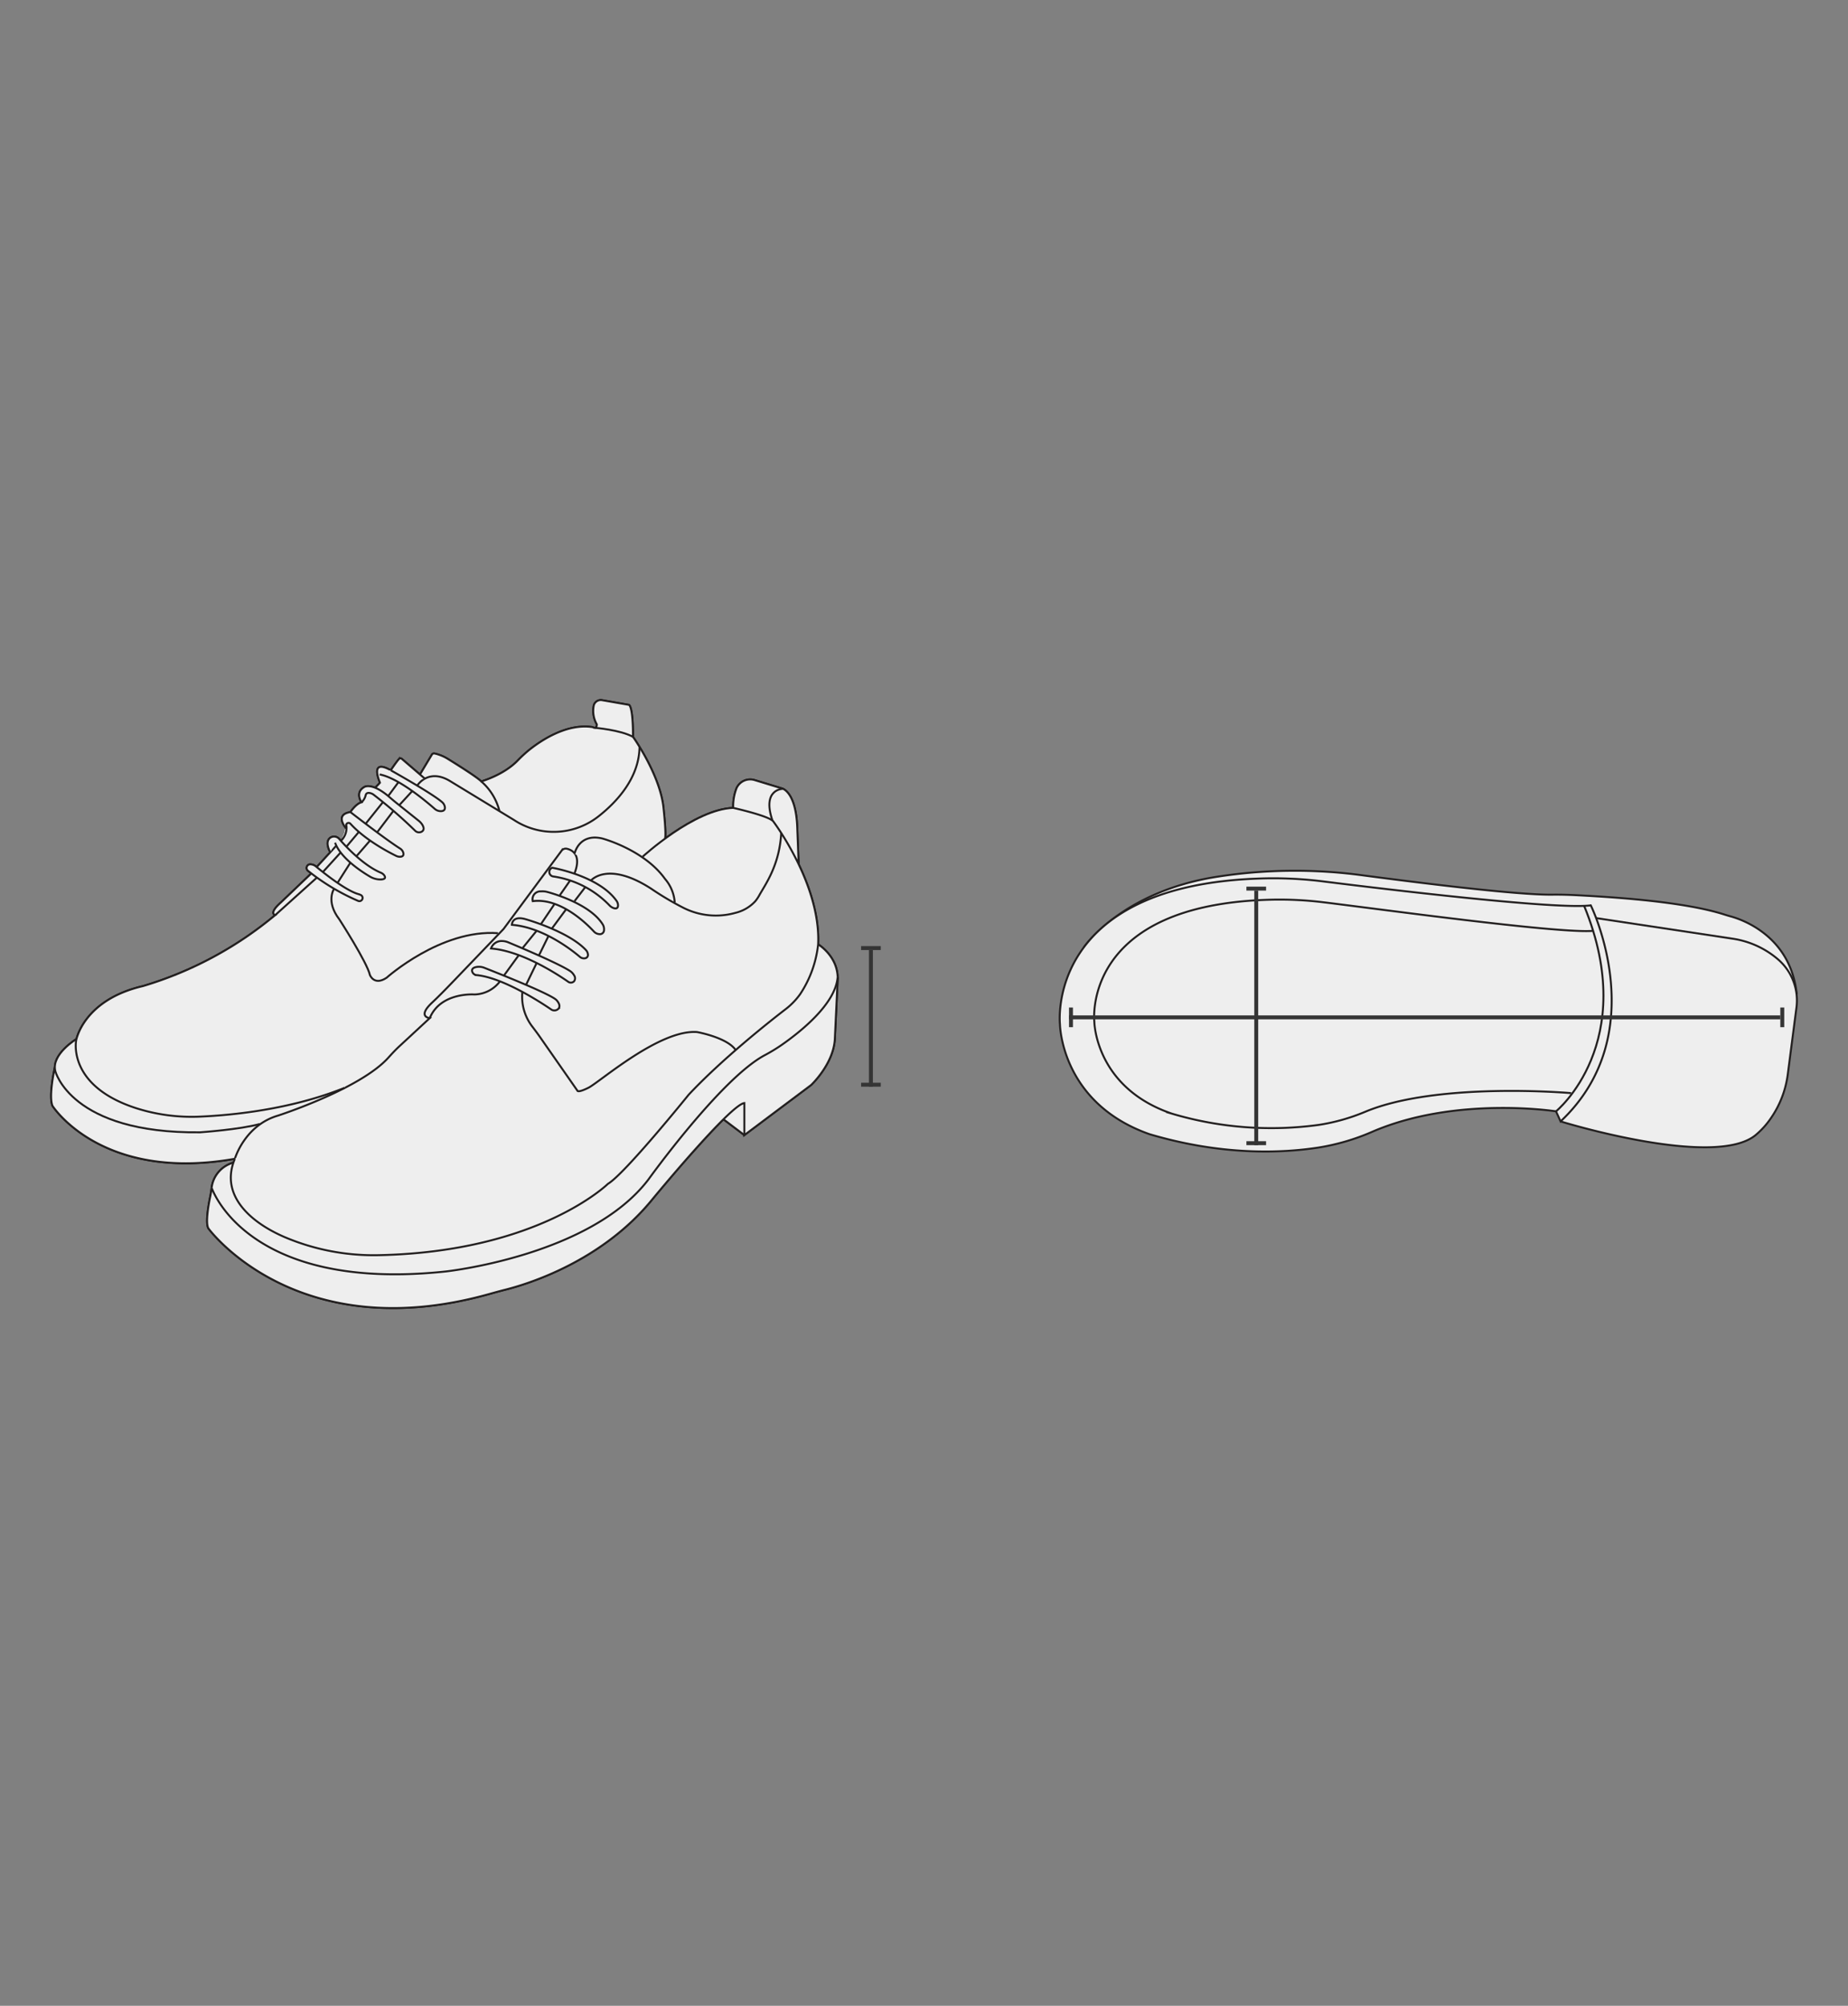 <svg xmlns="http://www.w3.org/2000/svg" width="470" height="510" viewBox="0 0 470 510">
  <rect x="0" y="0" width="470" height="510" fill="#808080" stroke="none"/>
  <g id="그룹_7936" data-name="그룹 7936" transform="translate(-1330 -211)">
    <rect id="사각형_2270" data-name="사각형 2270" width="470" height="510" transform="translate(1330 211)" fill="none"/>
    <g id="그룹_7928" data-name="그룹 7928" transform="translate(-10687.809 -3365)">
      <path id="패스_7228" data-name="패스 7228" d="M12833.93,3906.218s9.5-14.134,33.786-17.962a128.925,128.925,0,0,1,37.038-.394c14.988,1.989,39.543,5.042,48.308,4.933,2.125-.026,4.247.033,6.368.144,9.57.5,27.254,1.628,37.494,4.927.511.165,1.025.316,1.544.458,3.032.83,15.261,5.067,16.789,19.766" transform="translate(-540.49 -89.316)" fill="#eee" stroke="#221f1f" stroke-miterlimit="10" stroke-width="0.5"/>
      <g id="그룹_7926" data-name="그룹 7926" transform="translate(12030.808 3754)">
        <path id="패스_7229" data-name="패스 7229" d="M12263.035,3829.951l3.54-3.54.355-2.125,3.894.708.707,1.771-2.478,2.832-2.832,3.541-2.478-1.062Z" transform="translate(-12187.094 -3801.302)" fill="#eee"/>
        <path id="패스_7230" data-name="패스 7230" d="M12255.457,3852.687l1.063-1.771.707-3.9,4.6,2.479-4.957,3.187Z" transform="translate(-12181.994 -3816.602)" fill="#eee"/>
        <path id="패스_7231" data-name="패스 7231" d="M12281.439,3818.458l2.125-2.479,4.6-.354v1.77l-2.833,3.187Z" transform="translate(-12199.479 -3795.474)" fill="#eee"/>
        <path id="패스_7232" data-name="패스 7232" d="M12247.691,3866.26l-.354-2.832,1.416-.708,1.416.708,1.062-.354Z" transform="translate(-12176.53 -3827.168)" fill="#eee"/>
        <path id="패스_7233" data-name="패스 7233" d="M12232.723,3873.57l.707-1.416,6.373-6.727.707,1.416-7.434,7.081Z" transform="translate(-12166.694 -3828.989)" fill="#eee"/>
        <path id="패스_7234" data-name="패스 7234" d="M12230.557,3836.745l25.136-27.615,19.119,4.957-39.3,28.676-4.956,2.125Z" transform="translate(-12165.235 -3791.102)" fill="#eee"/>
        <path id="패스_7235" data-name="패스 7235" d="M12552.1,4069.232l6.372-4.6.709,4.6-1.416,4.249-5.665-4.249" transform="translate(-12381.628 -3963.05)" fill="#eee"/>
        <path id="패스_7236" data-name="패스 7236" d="M12510.956,3845.775l15.257-8.221,2.444-.276,9.558,3.187,2.479,4.6,3.188,5.665v1.771l-13.808,9.2-10.288,2.837Z" transform="translate(-12353.941 -3810.045)" fill="#eee"/>
        <path id="패스_7237" data-name="패스 7237" d="M12193.336,3846.407l34.341-31.863,25.137,6.727,30.093,8.851,3.54,3.541,10.621,25.49-7.08,16.994-66.913,25.844-50.98,10.267Z" transform="translate(-12125.891 -3794.745)" fill="#eee"/>
        <path id="패스_7238" data-name="패스 7238" d="M12307.517,3943.917s5.311,3.187,4.957,9.205l-.708,14.869c-.354,6.373-6.02,11.683-6.02,11.683l-16.992,12.746v-8.143c-3.542.354-23.366,24.428-23.366,24.428-12.856,15.844-31.77,21.591-37.343,23-1.442.363-2.874.761-4.307,1.16-49.089,13.672-71.288-16.721-71.288-16.721-.812-1.355.033-6.028.474-8.146.138-.654.23-1.314.324-1.976a7.575,7.575,0,0,1,5.5-6.578" transform="translate(-12112.443 -3881.811)" fill="#eee" stroke="#221f1f" stroke-miterlimit="10" stroke-width="0.5"/>
        <path id="패스_7239" data-name="패스 7239" d="M12155.676,4022.929s8.732,26.608,59.359,21.3c0,0,36.819-3.895,51.688-23.366,0,0,18.366-25.582,29.531-31.6a44.178,44.178,0,0,0,4.211-2.534c4.814-3.337,13.9-10.5,14.415-17.377" transform="translate(-12114.842 -3898.923)" fill="#eee" stroke="#221f1f" stroke-miterlimit="10" stroke-width="0.5"/>
        <path id="패스_7240" data-name="패스 7240" d="M12031.753,3925.1s-1.653,7.317-.59,9.795c0,0,12.391,19.472,46.378,13.454,0,0,2.478-8.5,10.975-10.976,0,0,20.906-6.753,28.075-14.744.906-1.009,1.832-2,2.827-2.921l7.687-7.117s-3.271-.3.546-3.892c1.792-1.688,3.515-3.45,5.22-5.227l13-13.539,14.761-19.908a1.314,1.314,0,0,1,1.366-.5c1.4.339,3.739,1.595,1.929,6.247" transform="translate(-12030.807 -3831.721)" fill="#eee" stroke="#221f1f" stroke-miterlimit="10" stroke-width="0.5"/>
        <path id="패스_7241" data-name="패스 7241" d="M12039.213,4017.508s-6.458,3.9-5.395,8.152c0,0,3.895,15.931,36.819,15.578,0,0,10.267-.709,15.223-2.125" transform="translate(-12032.754 -3931.337)" fill="#eee" stroke="#221f1f" stroke-miterlimit="10" stroke-width="0.5"/>
        <path id="패스_7242" data-name="패스 7242" d="M12317.709,3772.914l3.027-5.046a.615.615,0,0,1,.635-.291c.133.023.3.062.525.121a11.074,11.074,0,0,1,2.928,1.288c2.273,1.405,7.367,4.6,8.461,5.7,0,0,5.6-1.556,9.219-5.251a32.737,32.737,0,0,1,3.109-2.859c3.338-2.624,9.666-6.67,16-5.7,0,0,1.061.708,1.061-.708a6.9,6.9,0,0,1-.762-4.833,1.842,1.842,0,0,1,2.094-1.308l6.811,1.184s1.063,0,1.063,8.143c0,0,7.08,9.914,7.789,18.41,0,0,.709,6.373.355,7.435" transform="translate(-12223.889 -3754)" fill="#eee" stroke="#221f1f" stroke-miterlimit="10" stroke-width="0.5"/>
        <path id="패스_7243" data-name="패스 7243" d="M12490.928,3850.211s13.1-12.037,23.012-12.391" transform="translate(-12340.462 -3810.41)" fill="#eee" stroke="#221f1f" stroke-miterlimit="10" stroke-width="0.5"/>
        <path id="패스_7244" data-name="패스 7244" d="M12314.98,3837.084l-.355-9.2c-.354-9.2-3.893-9.913-3.893-9.913l-6.951-2.116a3.816,3.816,0,0,0-4.582,2.038,12.636,12.636,0,0,0-.858,5.033s9.559,2.125,10.265,3.541c0,0,12.038,15.932,11.332,31.155a28.294,28.294,0,0,1-4.58,12.674,18.032,18.032,0,0,1-3.765,3.867c-3.912,3.013-16.07,12.6-24.583,21.694,0,0-16.284,20.18-20.532,22.657,0,0-17.52,17.214-58,18.13a57.96,57.96,0,0,1-24.251-4.6c-8.745-3.769-16.521-10.7-12.629-19.9" transform="translate(-12124.863 -3795.512)" fill="#eee" stroke="#221f1f" stroke-miterlimit="10" stroke-width="0.5"/>
        <path id="패스_7245" data-name="패스 7245" d="M12365.342,3817.249a14.676,14.676,0,0,1,4.6,7.435" transform="translate(-12255.943 -3796.566)" fill="none" stroke="#221f1f" stroke-miterlimit="10" stroke-width="0.5"/>
        <path id="패스_7246" data-name="패스 7246" d="M12315.542,3800.235s2.833-4.6,8.5-1.062l15.775,9.6c.25.152.5.308.746.466.136.085.328.2.571.344a18.438,18.438,0,0,0,20.641-1.632c4.4-3.48,10.229-9.593,10.3-17.564" transform="translate(-12222.429 -3778.489)" fill="none" stroke="#221f1f" stroke-miterlimit="10" stroke-width="0.5"/>
        <path id="패스_7247" data-name="패스 7247" d="M12453.686,3775.559s6.515.534,9.7,2.3" transform="translate(-12315.398 -3768.509)" fill="none" stroke="#221f1f" stroke-miterlimit="10" stroke-width="0.5"/>
        <path id="패스_7248" data-name="패스 7248" d="M12109.914,3888.7l-7.788,7.435c-3.187,2.833-1.416,3.186-1.416,3.186a94.618,94.618,0,0,1-33.633,18.056c-15.224,3.541-17,13.808-17,13.808s-2.369,11.588,15.378,17.273a46.611,46.611,0,0,0,16.272,2.1c8.116-.36,22.969-1.807,36.679-7.339" transform="translate(-12043.707 -3844.654)" fill="#eee" stroke="#221f1f" stroke-miterlimit="10" stroke-width="0.5"/>
        <line id="선_2826" data-name="선 2826" y1="5.49" x2="5.028" transform="translate(67.551 36.969)" fill="#eee" stroke="#221f1f" stroke-miterlimit="10" stroke-width="0.5"/>
        <path id="패스_7249" data-name="패스 7249" d="M12246.525,3864.1s-1.484-2.459-.086-3.625a1.707,1.707,0,0,1,2.354.245c1.688,1.928,6.188,6.742,10.572,8.577a1.976,1.976,0,0,1,.889.689c.306.448.421,1.021-.971,1.037a5.179,5.179,0,0,1-2.681-.741c-2.265-1.336-7.484-4.759-8.857-8.609" transform="translate(-12175.521 -3825.409)" fill="#eee" stroke="#221f1f" stroke-miterlimit="10" stroke-width="0.5"/>
        <path id="패스_7250" data-name="패스 7250" d="M12257.567,3845.271s-3.229-3.5,1.021-4.2c0,0,8.79,6.837,12.633,9.271a1.829,1.829,0,0,1,.842,1.159c.092.447-.021.9-.84.937a2.093,2.093,0,0,1-1-.229c-1.626-.792-7.814-3.965-11.627-8.172a.632.632,0,0,0-1.071.22h0a4.452,4.452,0,0,1-1.362,4.124" transform="translate(-12182.47 -3812.595)" fill="#eee" stroke="#221f1f" stroke-miterlimit="10" stroke-width="0.5"/>
        <path id="패스_7251" data-name="패스 7251" d="M12266.409,3825.052l.179-.18a3.518,3.518,0,0,0,.882-1.661c.137-.547.618-.6,1.046-.521a2.367,2.367,0,0,1,1.045.491,119.852,119.852,0,0,1,10.449,9.071,1.407,1.407,0,0,0,1.72.257c.762-.467.448-1.273.074-1.844a3.968,3.968,0,0,0-.854-.917l-5.669-4.535c-.612-.491-1.21-1-1.806-1.514-4.442-3.818-6.358-2.54-6.358-2.54-2.479,1.416-.708,3.894-.708,3.894-1.416.354-2.832,2.479-2.832,2.479" transform="translate(-12187.457 -3799.058)" fill="#eee" stroke="#221f1f" stroke-miterlimit="10" stroke-width="0.5"/>
        <line id="선_2827" data-name="선 2827" y1="2.853" x2="2.723" transform="translate(82.424 19.445)" fill="none" stroke="#221f1f" stroke-miterlimit="10" stroke-width="0.5"/>
        <path id="패스_7252" data-name="패스 7252" d="M12285.145,3805.663s-2.977-6.471,2.688-3.286c0,0,1.34-2.01,2.067-2.837a.541.541,0,0,1,.759-.048c1.2,1.034,5.114,4.412,5.854,5.01" transform="translate(-12201.446 -3784.526)" fill="#eee" stroke="#221f1f" stroke-miterlimit="10" stroke-width="0.5"/>
        <path id="패스_7253" data-name="패스 7253" d="M12289.144,3808.588s10.5,5.867,13.04,8.085a2.106,2.106,0,0,1,.7,1.159c.1.517.011,1.117-.974,1.149a2.347,2.347,0,0,1-1.618-.61c-2.006-1.767-9.146-7.816-13.975-8.721" transform="translate(-12202.759 -3790.737)" fill="#eee" stroke="#221f1f" stroke-miterlimit="10" stroke-width="0.5"/>
        <line id="선_2828" data-name="선 2828" x1="3.311" y2="3.599" transform="translate(88.542 23.129)" fill="none" stroke="#221f1f" stroke-miterlimit="10" stroke-width="0.5"/>
        <line id="선_2829" data-name="선 2829" x1="4.178" y2="5.511" transform="translate(82.916 28.118)" fill="none" stroke="#221f1f" stroke-miterlimit="10" stroke-width="0.5"/>
        <line id="선_2830" data-name="선 2830" x1="3.479" y2="4.004" transform="translate(77.642 35.71)" fill="none" stroke="#221f1f" stroke-miterlimit="10" stroke-width="0.5"/>
        <line id="선_2831" data-name="선 2831" x1="3.27" y2="5.14" transform="translate(72.849 41.334)" fill="none" stroke="#221f1f" stroke-miterlimit="10" stroke-width="0.5"/>
        <path id="패스_7254" data-name="패스 7254" d="M12463.368,3877.429a10.27,10.27,0,0,0-2.478-6.019c-5.31-7.434-15.931-10.267-15.931-10.267-6.019-1.417-7.082,3.895-7.082,3.895" transform="translate(-12304.761 -3825.945)" fill="#eee" stroke="#221f1f" stroke-miterlimit="10" stroke-width="0.5"/>
        <path id="패스_7255" data-name="패스 7255" d="M12592.917,3823s-5.475-.04-2.709,8.068" transform="translate(-12406.751 -3800.439)" fill="none" stroke="#221f1f" stroke-miterlimit="10" stroke-width="0.5"/>
        <path id="패스_7256" data-name="패스 7256" d="M12450.872,3869.344s4.248-4.957,15.224,2.124a75.411,75.411,0,0,0,8.215,4.871,18.277,18.277,0,0,0,13.26,1.279,10.031,10.031,0,0,0,5-2.917,9.436,9.436,0,0,0,1-1.462c1.562-2.833,5.187-7.666,5.624-15.933" transform="translate(-12313.506 -3823.524)" fill="none" stroke="#221f1f" stroke-miterlimit="10" stroke-width="0.5"/>
        <path id="패스_7257" data-name="패스 7257" d="M12419.021,3884.373s11.84,2.029,16.341,8.4a1.953,1.953,0,0,1,.389,1.23c-.026.471-.257.924-1.146.617a2.612,2.612,0,0,1-1.033-.687,24.792,24.792,0,0,0-14.28-7.343,1.151,1.151,0,0,1-.323-2.2Z" transform="translate(-12291.569 -3841.739)" fill="#eee" stroke="#221f1f" stroke-miterlimit="10" stroke-width="0.5"/>
        <path id="패스_7258" data-name="패스 7258" d="M12405.3,3905.2a1.993,1.993,0,0,1,2.052-2.486,4.882,4.882,0,0,1,1.782.181c2.408.671,10.866,3.319,13.913,8.145a2.333,2.333,0,0,1,.377,1.463,1.048,1.048,0,0,1-1.205,1.076,2.078,2.078,0,0,1-1.395-.69C12419.118,3911.044,12412.339,3904.281,12405.3,3905.2Z" transform="translate(-12282.8 -3854.069)" fill="#eee" stroke="#221f1f" stroke-miterlimit="10" stroke-width="0.5"/>
        <path id="패스_7259" data-name="패스 7259" d="M12389.161,3925.3s0-2.479,3.541-1.416c0,0,10.862,3.055,15.3,7.835a1.828,1.828,0,0,1,.488,1.032.847.847,0,0,1-.711,1.047,1.6,1.6,0,0,1-1.348-.376C12404.6,3931.86,12397.146,3925.916,12389.161,3925.3Z" transform="translate(-12271.975 -3868.152)" fill="#eee" stroke="#221f1f" stroke-miterlimit="10" stroke-width="0.5"/>
        <path id="패스_7260" data-name="패스 7260" d="M12372.922,3943.26a2.827,2.827,0,0,1,2.813-1.9,4.207,4.207,0,0,1,1.608.345c2.409,1,12.39,5.182,15.608,7.228a3.179,3.179,0,0,1,1.094,1.136,1.279,1.279,0,0,1,.01,1.515,1.143,1.143,0,0,1-1.5.131C12390.222,3950.081,12380.906,3943.875,12372.922,3943.26Z" transform="translate(-12261.045 -3880.093)" fill="#eee" stroke="#221f1f" stroke-miterlimit="10" stroke-width="0.5"/>
        <path id="패스_7261" data-name="패스 7261" d="M12358.185,3962.514c-.092-.413.063-.853.951-1.065a3.644,3.644,0,0,1,2.167.18c3.414,1.34,16.782,6.646,18.324,8.188,0,0,1.379,1.378.435,2.285a1.424,1.424,0,0,1-1.781.1c-2.554-1.744-12.216-8.068-18.937-8.718A1.3,1.3,0,0,1,12358.185,3962.514Z" transform="translate(-12251.111 -3893.55)" fill="#eee" stroke="#221f1f" stroke-miterlimit="10" stroke-width="0.5"/>
        <line id="선_2832" data-name="선 2832" x1="2.755" y2="3.598" transform="translate(133.118 47.533)" fill="none" stroke="#221f1f" stroke-miterlimit="10" stroke-width="0.5"/>
        <line id="선_2833" data-name="선 2833" x1="3.656" y2="4.951" transform="translate(127.339 53.173)" fill="none" stroke="#221f1f" stroke-miterlimit="10" stroke-width="0.5"/>
        <line id="선_2834" data-name="선 2834" x1="2.371" y2="4.839" transform="translate(124.059 60.114)" fill="none" stroke="#221f1f" stroke-miterlimit="10" stroke-width="0.5"/>
        <line id="선_2835" data-name="선 2835" x1="2.701" y2="5.559" transform="translate(120.787 66.851)" fill="none" stroke="#221f1f" stroke-miterlimit="10" stroke-width="0.5"/>
        <path id="패스_7262" data-name="패스 7262" d="M12397.164,3980.91a12.443,12.443,0,0,0,2.687,9.028c.562.752,1.132,1.5,1.669,2.27l9.613,13.778s0,.708,2.833-.708,18.055-14.87,27.614-14.161c0,0,7.632,1.354,9.833,4.572" transform="translate(-12277.307 -3906.708)" fill="none" stroke="#221f1f" stroke-miterlimit="10" stroke-width="0.5"/>
        <line id="선_2836" data-name="선 2836" x1="2.742" y2="3.933" transform="translate(129.28 45.837)" fill="none" stroke="#221f1f" stroke-miterlimit="10" stroke-width="0.5"/>
        <line id="선_2837" data-name="선 2837" x1="3.5" y2="5.187" transform="translate(124.552 51.822)" fill="none" stroke="#221f1f" stroke-miterlimit="10" stroke-width="0.5"/>
        <line id="선_2838" data-name="선 2838" x1="3.63" y2="4.476" transform="translate(119.858 58.641)" fill="none" stroke="#221f1f" stroke-miterlimit="10" stroke-width="0.5"/>
        <line id="선_2839" data-name="선 2839" x1="3.714" y2="5.109" transform="translate(115.155 64.953)" fill="none" stroke="#221f1f" stroke-miterlimit="10" stroke-width="0.5"/>
        <path id="패스_7263" data-name="패스 7263" d="M12343.14,3972.7a8.354,8.354,0,0,1-6.525,3.334s-8.6-.641-11.329,6.018" transform="translate(-12228.987 -3901.179)" fill="none" stroke="#221f1f" stroke-miterlimit="10" stroke-width="0.5"/>
        <line id="선_2840" data-name="선 2840" y1="9.559" x2="10.621" transform="translate(57.001 45.112)" fill="#eee" stroke="#221f1f" stroke-miterlimit="10" stroke-width="0.5"/>
        <line id="선_2841" data-name="선 2841" y1="4.972" x2="4.519" transform="translate(69.121 38.752)" fill="#eee" stroke="#221f1f" stroke-miterlimit="10" stroke-width="0.5"/>
        <line id="선_2842" data-name="선 2842" y1="3.77" x2="3.177" transform="translate(75.098 33.513)" fill="#eee" stroke="#221f1f" stroke-miterlimit="10" stroke-width="0.5"/>
        <line id="선_2843" data-name="선 2843" y1="5.482" x2="4.387" transform="translate(79.998 25.961)" fill="#eee" stroke="#221f1f" stroke-miterlimit="10" stroke-width="0.5"/>
        <line id="선_2844" data-name="선 2844" y1="3.53" x2="2.603" transform="translate(85.734 20.871)" fill="none" stroke="#221f1f" stroke-miterlimit="10" stroke-width="0.5"/>
        <line id="선_2845" data-name="선 2845" x1="1.901" y2="2.864" transform="translate(89.184 16.581)" fill="#eee"/>
        <line id="선_2846" data-name="선 2846" x2="5.31" y2="4.013" transform="translate(171 106.595)" fill="#eee" stroke="#221f1f" stroke-miterlimit="10" stroke-width="0.5"/>
        <path id="패스_7264" data-name="패스 7264" d="M12249.51,3900.628s-2.244,3.182,1.3,7.784c0,0,7.081,10.975,7.787,14.161,0,0,1.063,2.833,4.248.708,0,0,13.81-12.392,28.324-11.33" transform="translate(-12177.52 -3852.679)" fill="#eee" stroke="#221f1f" stroke-miterlimit="10" stroke-width="0.5"/>
        <path id="패스_7265" data-name="패스 7265" d="M12230.5,3881.7a2.345,2.345,0,0,1,1.431.561c1.693,1.407,7.554,6.139,10.859,7.04a3.783,3.783,0,0,1,.532.208.821.821,0,0,1-.678,1.494,55.9,55.9,0,0,1-12.743-7.643.924.924,0,0,1,.548-1.66Z" transform="translate(-12164.551 -3839.938)" fill="#eee" stroke="#221f1f" stroke-miterlimit="10" stroke-width="0.5"/>
        <path id="패스_7266" data-name="패스 7266" d="M12520.765,3853.26" transform="translate(-12360.543 -3820.801)" fill="#eee"/>
      </g>
      <g id="그룹_7927" data-name="그룹 7927" transform="translate(12030.808 3754)">
        <path id="패스_7267" data-name="패스 7267" d="M12263.035,3829.951l3.54-3.54.355-2.125,3.894.708.707,1.771-2.478,2.832-2.832,3.541-2.478-1.062Z" transform="translate(-12187.094 -3801.302)" fill="#eee"/>
        <path id="패스_7268" data-name="패스 7268" d="M12255.457,3852.687l1.063-1.771.707-3.9,4.6,2.479-4.957,3.187Z" transform="translate(-12181.994 -3816.602)" fill="#eee"/>
        <path id="패스_7269" data-name="패스 7269" d="M12281.439,3818.458l2.125-2.479,4.6-.354v1.77l-2.833,3.187Z" transform="translate(-12199.479 -3795.474)" fill="#eee"/>
        <path id="패스_7270" data-name="패스 7270" d="M12247.691,3866.26l-.354-2.832,1.416-.708,1.416.708,1.062-.354Z" transform="translate(-12176.53 -3827.168)" fill="#eee"/>
        <path id="패스_7271" data-name="패스 7271" d="M12232.723,3873.57l.707-1.416,6.373-6.727.707,1.416-7.434,7.081Z" transform="translate(-12166.694 -3828.989)" fill="#eee"/>
        <path id="패스_7272" data-name="패스 7272" d="M12230.557,3836.745l25.136-27.615,19.119,4.957-39.3,28.676-4.956,2.125Z" transform="translate(-12165.235 -3791.102)" fill="#eee"/>
        <path id="패스_7273" data-name="패스 7273" d="M12552.1,4069.232l6.372-4.6.709,4.6-1.416,4.249-5.665-4.249" transform="translate(-12381.628 -3963.05)" fill="#eee"/>
        <path id="패스_7274" data-name="패스 7274" d="M12510.956,3845.775l15.257-8.221,2.444-.276,9.558,3.187,2.479,4.6,3.188,5.665v1.771l-13.808,9.2-10.288,2.837Z" transform="translate(-12353.941 -3810.045)" fill="#eee"/>
        <path id="패스_7275" data-name="패스 7275" d="M12193.336,3846.407l34.341-31.863,25.137,6.727,30.093,8.851,3.54,3.541,10.621,25.49-7.08,16.994-66.913,25.844-50.98,10.267Z" transform="translate(-12125.891 -3794.745)" fill="#eee"/>
        <path id="패스_7276" data-name="패스 7276" d="M12307.517,3943.917s5.311,3.187,4.957,9.205l-.708,14.869c-.354,6.373-6.02,11.683-6.02,11.683l-16.992,12.746v-8.143c-3.542.354-23.366,24.428-23.366,24.428-12.856,15.844-31.77,21.591-37.343,23-1.442.363-2.874.761-4.307,1.16-49.089,13.672-71.288-16.721-71.288-16.721-.812-1.355.033-6.028.474-8.146.138-.654.23-1.314.324-1.976a7.575,7.575,0,0,1,5.5-6.578" transform="translate(-12112.443 -3881.811)" fill="#eee" stroke="#221f1f" stroke-miterlimit="10" stroke-width="0.5"/>
        <path id="패스_7277" data-name="패스 7277" d="M12155.676,4022.929s8.732,26.608,59.359,21.3c0,0,36.819-3.895,51.688-23.366,0,0,18.366-25.582,29.531-31.6a44.178,44.178,0,0,0,4.211-2.534c4.814-3.337,13.9-10.5,14.415-17.377" transform="translate(-12114.842 -3898.923)" fill="#eee" stroke="#221f1f" stroke-miterlimit="10" stroke-width="0.5"/>
        <path id="패스_7278" data-name="패스 7278" d="M12031.753,3925.1s-1.653,7.317-.59,9.795c0,0,12.391,19.472,46.378,13.454,0,0,2.478-8.5,10.975-10.976,0,0,20.906-6.753,28.075-14.744.906-1.009,1.832-2,2.827-2.921l7.687-7.117s-3.271-.3.546-3.892c1.792-1.688,3.515-3.45,5.22-5.227l13-13.539,14.761-19.908a1.314,1.314,0,0,1,1.366-.5c1.4.339,3.739,1.595,1.929,6.247" transform="translate(-12030.807 -3831.721)" fill="#eee" stroke="#221f1f" stroke-miterlimit="10" stroke-width="0.5"/>
        <path id="패스_7279" data-name="패스 7279" d="M12039.213,4017.508s-6.458,3.9-5.395,8.152c0,0,3.895,15.931,36.819,15.578,0,0,10.267-.709,15.223-2.125" transform="translate(-12032.754 -3931.337)" fill="#eee" stroke="#221f1f" stroke-miterlimit="10" stroke-width="0.5"/>
        <path id="패스_7280" data-name="패스 7280" d="M12317.709,3772.914l3.027-5.046a.615.615,0,0,1,.635-.291c.133.023.3.062.525.121a11.074,11.074,0,0,1,2.928,1.288c2.273,1.405,7.367,4.6,8.461,5.7,0,0,5.6-1.556,9.219-5.251a32.737,32.737,0,0,1,3.109-2.859c3.338-2.624,9.666-6.67,16-5.7,0,0,1.061.708,1.061-.708a6.9,6.9,0,0,1-.762-4.833,1.842,1.842,0,0,1,2.094-1.308l6.811,1.184s1.063,0,1.063,8.143c0,0,7.08,9.914,7.789,18.41,0,0,.709,6.373.355,7.435" transform="translate(-12223.889 -3754)" fill="#eee" stroke="#221f1f" stroke-miterlimit="10" stroke-width="0.5"/>
        <path id="패스_7281" data-name="패스 7281" d="M12490.928,3850.211s13.1-12.037,23.012-12.391" transform="translate(-12340.462 -3810.41)" fill="#eee" stroke="#221f1f" stroke-miterlimit="10" stroke-width="0.5"/>
        <path id="패스_7282" data-name="패스 7282" d="M12314.98,3837.084l-.355-9.2c-.354-9.2-3.893-9.913-3.893-9.913l-6.951-2.116a3.816,3.816,0,0,0-4.582,2.038,12.636,12.636,0,0,0-.858,5.033s9.559,2.125,10.265,3.541c0,0,12.038,15.932,11.332,31.155a28.294,28.294,0,0,1-4.58,12.674,18.032,18.032,0,0,1-3.765,3.867c-3.912,3.013-16.07,12.6-24.583,21.694,0,0-16.284,20.18-20.532,22.657,0,0-17.52,17.214-58,18.13a57.96,57.96,0,0,1-24.251-4.6c-8.745-3.769-16.521-10.7-12.629-19.9" transform="translate(-12124.863 -3795.512)" fill="#eee" stroke="#221f1f" stroke-miterlimit="10" stroke-width="0.5"/>
        <path id="패스_7283" data-name="패스 7283" d="M12365.342,3817.249a14.676,14.676,0,0,1,4.6,7.435" transform="translate(-12255.943 -3796.566)" fill="none" stroke="#221f1f" stroke-miterlimit="10" stroke-width="0.5"/>
        <path id="패스_7284" data-name="패스 7284" d="M12315.542,3800.235s2.833-4.6,8.5-1.062l15.775,9.6c.25.152.5.308.746.466.136.085.328.2.571.344a18.438,18.438,0,0,0,20.641-1.632c4.4-3.48,10.229-9.593,10.3-17.564" transform="translate(-12222.429 -3778.489)" fill="none" stroke="#221f1f" stroke-miterlimit="10" stroke-width="0.5"/>
        <path id="패스_7285" data-name="패스 7285" d="M12453.686,3775.559s6.515.534,9.7,2.3" transform="translate(-12315.398 -3768.509)" fill="none" stroke="#221f1f" stroke-miterlimit="10" stroke-width="0.5"/>
        <path id="패스_7286" data-name="패스 7286" d="M12109.914,3888.7l-7.788,7.435c-3.187,2.833-1.416,3.186-1.416,3.186a94.618,94.618,0,0,1-33.633,18.056c-15.224,3.541-17,13.808-17,13.808s-2.369,11.588,15.378,17.273a46.611,46.611,0,0,0,16.272,2.1c8.116-.36,22.969-1.807,36.679-7.339" transform="translate(-12043.707 -3844.654)" fill="#eee" stroke="#221f1f" stroke-miterlimit="10" stroke-width="0.5"/>
        <line id="선_2847" data-name="선 2847" y1="5.49" x2="5.028" transform="translate(67.551 36.969)" fill="#eee" stroke="#221f1f" stroke-miterlimit="10" stroke-width="0.5"/>
        <path id="패스_7287" data-name="패스 7287" d="M12246.525,3864.1s-1.484-2.459-.086-3.625a1.707,1.707,0,0,1,2.354.245c1.688,1.928,6.188,6.742,10.572,8.577a1.976,1.976,0,0,1,.889.689c.306.448.421,1.021-.971,1.037a5.179,5.179,0,0,1-2.681-.741c-2.265-1.336-7.484-4.759-8.857-8.609" transform="translate(-12175.521 -3825.409)" fill="#eee" stroke="#221f1f" stroke-miterlimit="10" stroke-width="0.5"/>
        <path id="패스_7288" data-name="패스 7288" d="M12257.567,3845.271s-3.229-3.5,1.021-4.2c0,0,8.79,6.837,12.633,9.271a1.829,1.829,0,0,1,.842,1.159c.092.447-.021.9-.84.937a2.093,2.093,0,0,1-1-.229c-1.626-.792-7.814-3.965-11.627-8.172a.632.632,0,0,0-1.071.22h0a4.452,4.452,0,0,1-1.362,4.124" transform="translate(-12182.47 -3812.595)" fill="#eee" stroke="#221f1f" stroke-miterlimit="10" stroke-width="0.5"/>
        <path id="패스_7289" data-name="패스 7289" d="M12266.409,3825.052l.179-.18a3.518,3.518,0,0,0,.882-1.661c.137-.547.618-.6,1.046-.521a2.367,2.367,0,0,1,1.045.491,119.852,119.852,0,0,1,10.449,9.071,1.407,1.407,0,0,0,1.72.257c.762-.467.448-1.273.074-1.844a3.968,3.968,0,0,0-.854-.917l-5.669-4.535c-.612-.491-1.21-1-1.806-1.514-4.442-3.818-6.358-2.54-6.358-2.54-2.479,1.416-.708,3.894-.708,3.894-1.416.354-2.832,2.479-2.832,2.479" transform="translate(-12187.457 -3799.058)" fill="#eee" stroke="#221f1f" stroke-miterlimit="10" stroke-width="0.5"/>
        <line id="선_2848" data-name="선 2848" y1="2.853" x2="2.723" transform="translate(82.424 19.445)" fill="none" stroke="#221f1f" stroke-miterlimit="10" stroke-width="0.5"/>
        <path id="패스_7290" data-name="패스 7290" d="M12285.145,3805.663s-2.977-6.471,2.688-3.286c0,0,1.34-2.01,2.067-2.837a.541.541,0,0,1,.759-.048c1.2,1.034,5.114,4.412,5.854,5.01" transform="translate(-12201.446 -3784.526)" fill="#eee" stroke="#221f1f" stroke-miterlimit="10" stroke-width="0.5"/>
        <path id="패스_7291" data-name="패스 7291" d="M12289.144,3808.588s10.5,5.867,13.04,8.085a2.106,2.106,0,0,1,.7,1.159c.1.517.011,1.117-.974,1.149a2.347,2.347,0,0,1-1.618-.61c-2.006-1.767-9.146-7.816-13.975-8.721" transform="translate(-12202.759 -3790.737)" fill="#eee" stroke="#221f1f" stroke-miterlimit="10" stroke-width="0.5"/>
        <line id="선_2849" data-name="선 2849" x1="3.311" y2="3.599" transform="translate(88.542 23.129)" fill="none" stroke="#221f1f" stroke-miterlimit="10" stroke-width="0.5"/>
        <line id="선_2850" data-name="선 2850" x1="4.178" y2="5.511" transform="translate(82.916 28.118)" fill="none" stroke="#221f1f" stroke-miterlimit="10" stroke-width="0.5"/>
        <line id="선_2851" data-name="선 2851" x1="3.479" y2="4.004" transform="translate(77.642 35.71)" fill="none" stroke="#221f1f" stroke-miterlimit="10" stroke-width="0.5"/>
        <line id="선_2852" data-name="선 2852" x1="3.27" y2="5.14" transform="translate(72.849 41.334)" fill="none" stroke="#221f1f" stroke-miterlimit="10" stroke-width="0.5"/>
        <path id="패스_7292" data-name="패스 7292" d="M12463.368,3877.429a10.27,10.27,0,0,0-2.478-6.019c-5.31-7.434-15.931-10.267-15.931-10.267-6.019-1.417-7.082,3.895-7.082,3.895" transform="translate(-12304.761 -3825.945)" fill="#eee" stroke="#221f1f" stroke-miterlimit="10" stroke-width="0.5"/>
        <path id="패스_7293" data-name="패스 7293" d="M12592.917,3823s-5.475-.04-2.709,8.068" transform="translate(-12406.751 -3800.439)" fill="none" stroke="#221f1f" stroke-miterlimit="10" stroke-width="0.5"/>
        <path id="패스_7294" data-name="패스 7294" d="M12450.872,3869.344s4.248-4.957,15.224,2.124a75.411,75.411,0,0,0,8.215,4.871,18.277,18.277,0,0,0,13.26,1.279,10.031,10.031,0,0,0,5-2.917,9.436,9.436,0,0,0,1-1.462c1.562-2.833,5.187-7.666,5.624-15.933" transform="translate(-12313.506 -3823.524)" fill="none" stroke="#221f1f" stroke-miterlimit="10" stroke-width="0.5"/>
        <path id="패스_7295" data-name="패스 7295" d="M12419.021,3884.373s11.84,2.029,16.341,8.4a1.953,1.953,0,0,1,.389,1.23c-.026.471-.257.924-1.146.617a2.612,2.612,0,0,1-1.033-.687,24.792,24.792,0,0,0-14.28-7.343,1.151,1.151,0,0,1-.323-2.2Z" transform="translate(-12291.569 -3841.739)" fill="#eee" stroke="#221f1f" stroke-miterlimit="10" stroke-width="0.5"/>
        <path id="패스_7296" data-name="패스 7296" d="M12405.3,3905.2a1.993,1.993,0,0,1,2.052-2.486,4.882,4.882,0,0,1,1.782.181c2.408.671,10.866,3.319,13.913,8.145a2.333,2.333,0,0,1,.377,1.463,1.048,1.048,0,0,1-1.205,1.076,2.078,2.078,0,0,1-1.395-.69C12419.118,3911.044,12412.339,3904.281,12405.3,3905.2Z" transform="translate(-12282.8 -3854.069)" fill="#eee" stroke="#221f1f" stroke-miterlimit="10" stroke-width="0.5"/>
        <path id="패스_7297" data-name="패스 7297" d="M12389.161,3925.3s0-2.479,3.541-1.416c0,0,10.862,3.055,15.3,7.835a1.828,1.828,0,0,1,.488,1.032.847.847,0,0,1-.711,1.047,1.6,1.6,0,0,1-1.348-.376C12404.6,3931.86,12397.146,3925.916,12389.161,3925.3Z" transform="translate(-12271.975 -3868.152)" fill="#eee" stroke="#221f1f" stroke-miterlimit="10" stroke-width="0.5"/>
        <path id="패스_7298" data-name="패스 7298" d="M12372.922,3943.26a2.827,2.827,0,0,1,2.813-1.9,4.207,4.207,0,0,1,1.608.345c2.409,1,12.39,5.182,15.608,7.228a3.179,3.179,0,0,1,1.094,1.136,1.279,1.279,0,0,1,.01,1.515,1.143,1.143,0,0,1-1.5.131C12390.222,3950.081,12380.906,3943.875,12372.922,3943.26Z" transform="translate(-12261.045 -3880.093)" fill="#eee" stroke="#221f1f" stroke-miterlimit="10" stroke-width="0.5"/>
        <path id="패스_7299" data-name="패스 7299" d="M12358.185,3962.514c-.092-.413.063-.853.951-1.065a3.644,3.644,0,0,1,2.167.18c3.414,1.34,16.782,6.646,18.324,8.188,0,0,1.379,1.378.435,2.285a1.424,1.424,0,0,1-1.781.1c-2.554-1.744-12.216-8.068-18.937-8.718A1.3,1.3,0,0,1,12358.185,3962.514Z" transform="translate(-12251.111 -3893.55)" fill="#eee" stroke="#221f1f" stroke-miterlimit="10" stroke-width="0.5"/>
        <line id="선_2853" data-name="선 2853" x1="2.755" y2="3.598" transform="translate(133.118 47.533)" fill="none" stroke="#221f1f" stroke-miterlimit="10" stroke-width="0.5"/>
        <line id="선_2854" data-name="선 2854" x1="3.656" y2="4.951" transform="translate(127.339 53.173)" fill="none" stroke="#221f1f" stroke-miterlimit="10" stroke-width="0.5"/>
        <line id="선_2855" data-name="선 2855" x1="2.371" y2="4.839" transform="translate(124.059 60.114)" fill="none" stroke="#221f1f" stroke-miterlimit="10" stroke-width="0.5"/>
        <line id="선_2856" data-name="선 2856" x1="2.701" y2="5.559" transform="translate(120.787 66.851)" fill="none" stroke="#221f1f" stroke-miterlimit="10" stroke-width="0.5"/>
        <path id="패스_7300" data-name="패스 7300" d="M12397.164,3980.91a12.443,12.443,0,0,0,2.687,9.028c.562.752,1.132,1.5,1.669,2.27l9.613,13.778s0,.708,2.833-.708,18.055-14.87,27.614-14.161c0,0,7.632,1.354,9.833,4.572" transform="translate(-12277.307 -3906.708)" fill="none" stroke="#221f1f" stroke-miterlimit="10" stroke-width="0.5"/>
        <line id="선_2857" data-name="선 2857" x1="2.742" y2="3.933" transform="translate(129.28 45.837)" fill="none" stroke="#221f1f" stroke-miterlimit="10" stroke-width="0.5"/>
        <line id="선_2858" data-name="선 2858" x1="3.5" y2="5.187" transform="translate(124.552 51.822)" fill="none" stroke="#221f1f" stroke-miterlimit="10" stroke-width="0.5"/>
        <line id="선_2859" data-name="선 2859" x1="3.63" y2="4.476" transform="translate(119.858 58.641)" fill="none" stroke="#221f1f" stroke-miterlimit="10" stroke-width="0.5"/>
        <line id="선_2860" data-name="선 2860" x1="3.714" y2="5.109" transform="translate(115.155 64.953)" fill="none" stroke="#221f1f" stroke-miterlimit="10" stroke-width="0.5"/>
        <path id="패스_7301" data-name="패스 7301" d="M12343.14,3972.7a8.354,8.354,0,0,1-6.525,3.334s-8.6-.641-11.329,6.018" transform="translate(-12228.987 -3901.179)" fill="none" stroke="#221f1f" stroke-miterlimit="10" stroke-width="0.5"/>
        <line id="선_2861" data-name="선 2861" y1="9.559" x2="10.621" transform="translate(57.001 45.112)" fill="#eee" stroke="#221f1f" stroke-miterlimit="10" stroke-width="0.5"/>
        <line id="선_2862" data-name="선 2862" y1="4.972" x2="4.519" transform="translate(69.121 38.752)" fill="#eee" stroke="#221f1f" stroke-miterlimit="10" stroke-width="0.5"/>
        <line id="선_2863" data-name="선 2863" y1="3.77" x2="3.177" transform="translate(75.098 33.513)" fill="#eee" stroke="#221f1f" stroke-miterlimit="10" stroke-width="0.5"/>
        <line id="선_2864" data-name="선 2864" y1="5.482" x2="4.387" transform="translate(79.998 25.961)" fill="#eee" stroke="#221f1f" stroke-miterlimit="10" stroke-width="0.5"/>
        <line id="선_2865" data-name="선 2865" y1="3.53" x2="2.603" transform="translate(85.734 20.871)" fill="none" stroke="#221f1f" stroke-miterlimit="10" stroke-width="0.5"/>
        <line id="선_2866" data-name="선 2866" x1="1.901" y2="2.864" transform="translate(89.184 16.581)" fill="#eee"/>
        <line id="선_2867" data-name="선 2867" x2="5.31" y2="4.013" transform="translate(171 106.595)" fill="#eee" stroke="#221f1f" stroke-miterlimit="10" stroke-width="0.5"/>
        <path id="패스_7302" data-name="패스 7302" d="M12249.51,3900.628s-2.244,3.182,1.3,7.784c0,0,7.081,10.975,7.787,14.161,0,0,1.063,2.833,4.248.708,0,0,13.81-12.392,28.324-11.33" transform="translate(-12177.52 -3852.679)" fill="#eee" stroke="#221f1f" stroke-miterlimit="10" stroke-width="0.5"/>
        <path id="패스_7303" data-name="패스 7303" d="M12230.5,3881.7a2.345,2.345,0,0,1,1.431.561c1.693,1.407,7.554,6.139,10.859,7.04a3.783,3.783,0,0,1,.532.208.821.821,0,0,1-.678,1.494,55.9,55.9,0,0,1-12.743-7.643.924.924,0,0,1,.548-1.66Z" transform="translate(-12164.551 -3839.938)" fill="#eee" stroke="#221f1f" stroke-miterlimit="10" stroke-width="0.5"/>
        <path id="패스_7304" data-name="패스 7304" d="M12520.765,3853.26" transform="translate(-12360.543 -3820.801)" fill="#eee"/>
      </g>
      <path id="패스_7305" data-name="패스 7305" d="M13204.783,3975.172s39.105,12.1,49.58,3.491a20.82,20.82,0,0,0,3.957-4.387,25.249,25.249,0,0,0,4.254-11.172l2.186-16.813a13.814,13.814,0,0,0-4.428-12.1c-.115-.1-.234-.207-.355-.31a22.833,22.833,0,0,0-11.463-5.171l-34.848-5.256" transform="translate(-790.07 -114.042)" fill="#eee" stroke="#221f1f" stroke-miterlimit="10" stroke-width="0.5"/>
      <path id="패스_7306" data-name="패스 7306" d="M13384.87,3969.844" transform="translate(-911.266 -145.26)" fill="#eee" stroke="#221f1f" stroke-miterlimit="10" stroke-width="0.5"/>
      <path id="패스_7307" data-name="패스 7307" d="M12838.108,3957.641c18.475,5.474,33.651,4.833,43.021,3.375a56.242,56.242,0,0,0,13.605-4.005c21.3-9.18,46.724-5.189,46.724-5.189l1.162,2.561c23.742-22.346,7.681-54.935,7.681-54.935-8.593,1.146-52.442-4.133-67.911-6.065a101.99,101.99,0,0,0-14.807-.795c-56.279,1.2-52.288,37.12-52.288,37.12S12815.527,3949.727,12838.108,3957.641Z" transform="translate(-527.909 -93.254)" fill="#eee" stroke="#221f1f" stroke-miterlimit="10" stroke-width="0.5"/>
      <path id="패스_7308" data-name="패스 7308" d="M12968.715,3917.1c-9.053.655-55-5.665-68.424-7.283a91.824,91.824,0,0,0-12.854-.665c-48.85,1-45.385,31.062-45.385,31.062s.2,16.751,19.8,23.373a88.646,88.646,0,0,0,37.344,2.825,50.193,50.193,0,0,0,11.811-3.353c18.49-7.682,52.309-4.715,52.309-4.715" transform="translate(-545.921 -104.407)" fill="#eee" stroke="#221f1f" stroke-miterlimit="10" stroke-width="0.5"/>
      <path id="패스_7309" data-name="패스 7309" d="M13201.223,3966.384s21.414-17.458,7.177-52.18" transform="translate(-787.673 -107.815)" fill="none" stroke="#221f1f" stroke-miterlimit="10" stroke-width="0.5"/>
    </g>
    <g id="그룹_7808" data-name="그룹 7808" transform="translate(19051 -2657.947)">
      <line id="선_2771" data-name="선 2771" y2="34.739" transform="translate(-17499.5 3110.5)" fill="none" stroke="#343434" stroke-width="1"/>
      <line id="선_2772" data-name="선 2772" y2="5" transform="translate(-17497 3110) rotate(90)" fill="none" stroke="#343434" stroke-width="1"/>
      <line id="선_2773" data-name="선 2773" y2="5" transform="translate(-17497 3144.739) rotate(90)" fill="none" stroke="#343434" stroke-width="1"/>
    </g>
    <g id="그룹_7934" data-name="그룹 7934" transform="translate(19149 -2673.066)">
      <line id="선_2771-2" data-name="선 2771" y2="64.729" transform="translate(-17499.5 3110.5)" fill="none" stroke="#343434" stroke-width="1"/>
      <line id="선_2772-2" data-name="선 2772" y2="5" transform="translate(-17497 3110) rotate(90)" fill="none" stroke="#343434" stroke-width="1"/>
      <line id="선_2773-2" data-name="선 2773" y2="5" transform="translate(-17497 3174.729) rotate(90)" fill="none" stroke="#343434" stroke-width="1"/>
    </g>
    <g id="그룹_7933" data-name="그룹 7933" transform="translate(4893.284 17969.172) rotate(90)">
      <line id="선_2771-3" data-name="선 2771" y2="180.904" transform="translate(-17499.5 3110.5)" fill="none" stroke="#343434" stroke-width="1"/>
      <line id="선_2772-3" data-name="선 2772" y2="5" transform="translate(-17497 3110) rotate(90)" fill="none" stroke="#343434" stroke-width="1"/>
      <line id="선_2773-3" data-name="선 2773" y2="5" transform="translate(-17497 3290.904) rotate(90)" fill="none" stroke="#343434" stroke-width="1"/>
    </g>
  </g>
</svg>
